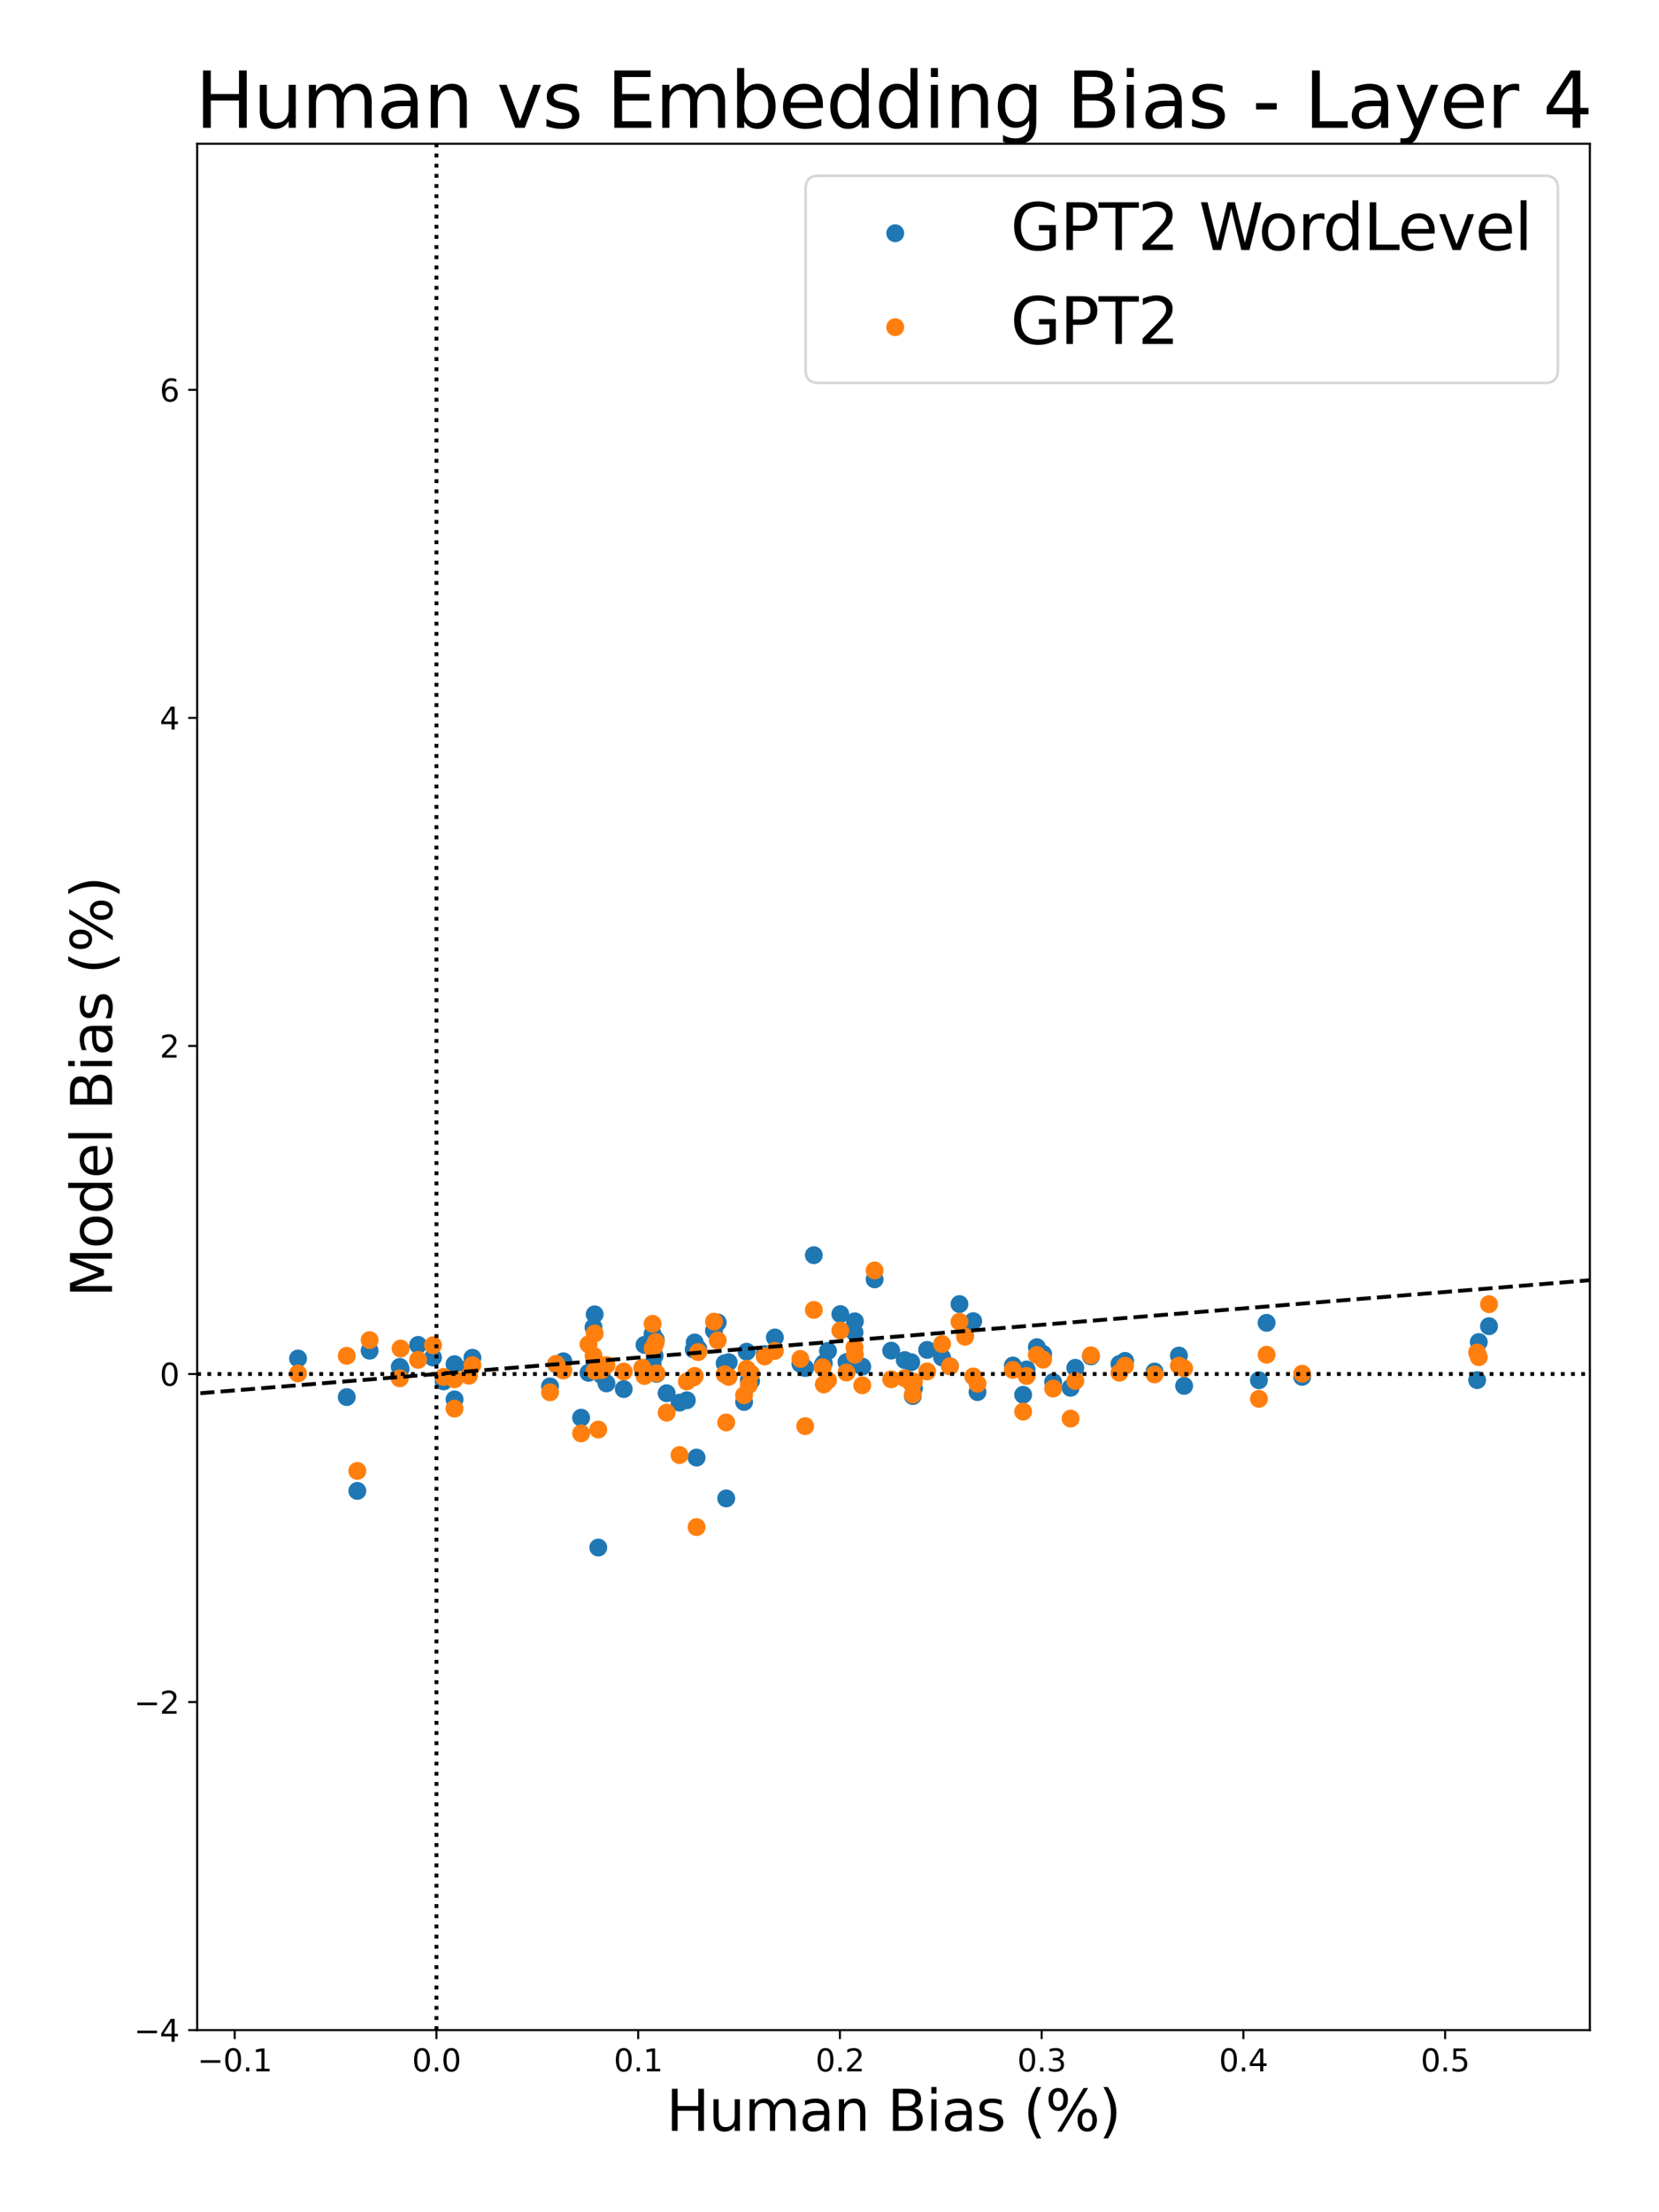 <?xml version="1.0" encoding="utf-8" standalone="no"?>
<!DOCTYPE svg PUBLIC "-//W3C//DTD SVG 1.1//EN"
  "http://www.w3.org/Graphics/SVG/1.1/DTD/svg11.dtd">
<svg xmlns:xlink="http://www.w3.org/1999/xlink" width="648pt" height="864pt" viewBox="0 0 648 864" xmlns="http://www.w3.org/2000/svg" version="1.1">
 <defs>
  <style type="text/css">*{stroke-linejoin: round; stroke-linecap: butt}</style>
 </defs>
 <g id="figure_1">
  <g id="patch_1">
   <path d="M 0 864 
L 648 864 
L 648 0 
L 0 0 
z
" style="fill: #ffffff"/>
  </g>
  <g id="axes_1">
   <g id="patch_2">
    <path d="M 77.015 792.88 
L 621 792.88 
L 621 56.16 
L 77.015 56.16 
z
" style="fill: #ffffff"/>
   </g>
   <g id="PathCollection_1">
    <defs>
     <path id="m72c2cd15f5" d="M 0 3 
C 0.796 3 1.559 2.684 2.121 2.121 
C 2.684 1.559 3 0.796 3 0 
C 3 -0.796 2.684 -1.559 2.121 -2.121 
C 1.559 -2.684 0.796 -3 0 -3 
C -0.796 -3 -1.559 -2.684 -2.121 -2.121 
C -2.684 -1.559 -3 -0.796 -3 0 
C -3 0.796 -2.684 1.559 -2.121 2.121 
C -1.559 2.684 -0.796 3 0 3 
z
" style="stroke: #1f77b4"/>
    </defs>
    <g clip-path="url(#p4e158b58da)">
     <use xlink:href="#m72c2cd15f5" x="271.351" y="524.312" style="fill: #1f77b4; stroke: #1f77b4"/>
     <use xlink:href="#m72c2cd15f5" x="395.616" y="533.315" style="fill: #1f77b4; stroke: #1f77b4"/>
     <use xlink:href="#m72c2cd15f5" x="460.488" y="529.419" style="fill: #1f77b4; stroke: #1f77b4"/>
     <use xlink:href="#m72c2cd15f5" x="251.73" y="525.26" style="fill: #1f77b4; stroke: #1f77b4"/>
     <use xlink:href="#m72c2cd15f5" x="426.112" y="529.76" style="fill: #1f77b4; stroke: #1f77b4"/>
     <use xlink:href="#m72c2cd15f5" x="169.12" y="530.185" style="fill: #1f77b4; stroke: #1f77b4"/>
     <use xlink:href="#m72c2cd15f5" x="265.424" y="547.8" style="fill: #1f77b4; stroke: #1f77b4"/>
     <use xlink:href="#m72c2cd15f5" x="183.187" y="534.22" style="fill: #1f77b4; stroke: #1f77b4"/>
     <use xlink:href="#m72c2cd15f5" x="156.469" y="534.609" style="fill: #1f77b4; stroke: #1f77b4"/>
     <use xlink:href="#m72c2cd15f5" x="374.77" y="509.327" style="fill: #1f77b4; stroke: #1f77b4"/>
     <use xlink:href="#m72c2cd15f5" x="356.543" y="545.242" style="fill: #1f77b4; stroke: #1f77b4"/>
     <use xlink:href="#m72c2cd15f5" x="233.685" y="604.41" style="fill: #1f77b4; stroke: #1f77b4"/>
     <use xlink:href="#m72c2cd15f5" x="312.62" y="532.639" style="fill: #1f77b4; stroke: #1f77b4"/>
     <use xlink:href="#m72c2cd15f5" x="177.548" y="546.551" style="fill: #1f77b4; stroke: #1f77b4"/>
     <use xlink:href="#m72c2cd15f5" x="256.128" y="523.195" style="fill: #1f77b4; stroke: #1f77b4"/>
     <use xlink:href="#m72c2cd15f5" x="581.601" y="517.952" style="fill: #1f77b4; stroke: #1f77b4"/>
     <use xlink:href="#m72c2cd15f5" x="407.433" y="528.783" style="fill: #1f77b4; stroke: #1f77b4"/>
     <use xlink:href="#m72c2cd15f5" x="229.865" y="536.161" style="fill: #1f77b4; stroke: #1f77b4"/>
     <use xlink:href="#m72c2cd15f5" x="292.509" y="539.002" style="fill: #1f77b4; stroke: #1f77b4"/>
     <use xlink:href="#m72c2cd15f5" x="348.097" y="527.506" style="fill: #1f77b4; stroke: #1f77b4"/>
     <use xlink:href="#m72c2cd15f5" x="290.645" y="547.533" style="fill: #1f77b4; stroke: #1f77b4"/>
     <use xlink:href="#m72c2cd15f5" x="381.813" y="543.686" style="fill: #1f77b4; stroke: #1f77b4"/>
     <use xlink:href="#m72c2cd15f5" x="284.61" y="532.016" style="fill: #1f77b4; stroke: #1f77b4"/>
     <use xlink:href="#m72c2cd15f5" x="399.637" y="544.75" style="fill: #1f77b4; stroke: #1f77b4"/>
     <use xlink:href="#m72c2cd15f5" x="508.62" y="537.733" style="fill: #1f77b4; stroke: #1f77b4"/>
     <use xlink:href="#m72c2cd15f5" x="314.507" y="534.294" style="fill: #1f77b4; stroke: #1f77b4"/>
     <use xlink:href="#m72c2cd15f5" x="156.15" y="533.861" style="fill: #1f77b4; stroke: #1f77b4"/>
     <use xlink:href="#m72c2cd15f5" x="353.403" y="531.19" style="fill: #1f77b4; stroke: #1f77b4"/>
     <use xlink:href="#m72c2cd15f5" x="494.722" y="516.641" style="fill: #1f77b4; stroke: #1f77b4"/>
     <use xlink:href="#m72c2cd15f5" x="278.888" y="519.73" style="fill: #1f77b4; stroke: #1f77b4"/>
     <use xlink:href="#m72c2cd15f5" x="254.895" y="520.966" style="fill: #1f77b4; stroke: #1f77b4"/>
     <use xlink:href="#m72c2cd15f5" x="437.257" y="532.711" style="fill: #1f77b4; stroke: #1f77b4"/>
     <use xlink:href="#m72c2cd15f5" x="333.765" y="520.414" style="fill: #1f77b4; stroke: #1f77b4"/>
     <use xlink:href="#m72c2cd15f5" x="367.959" y="530.153" style="fill: #1f77b4; stroke: #1f77b4"/>
     <use xlink:href="#m72c2cd15f5" x="255.69" y="529.499" style="fill: #1f77b4; stroke: #1f77b4"/>
     <use xlink:href="#m72c2cd15f5" x="380.143" y="515.981" style="fill: #1f77b4; stroke: #1f77b4"/>
     <use xlink:href="#m72c2cd15f5" x="184.523" y="530.276" style="fill: #1f77b4; stroke: #1f77b4"/>
     <use xlink:href="#m72c2cd15f5" x="256.439" y="536.599" style="fill: #1f77b4; stroke: #1f77b4"/>
     <use xlink:href="#m72c2cd15f5" x="371.056" y="533.599" style="fill: #1f77b4; stroke: #1f77b4"/>
     <use xlink:href="#m72c2cd15f5" x="321.35" y="533.03" style="fill: #1f77b4; stroke: #1f77b4"/>
     <use xlink:href="#m72c2cd15f5" x="298.692" y="528.837" style="fill: #1f77b4; stroke: #1f77b4"/>
     <use xlink:href="#m72c2cd15f5" x="333.912" y="516.042" style="fill: #1f77b4; stroke: #1f77b4"/>
     <use xlink:href="#m72c2cd15f5" x="260.389" y="544.131" style="fill: #1f77b4; stroke: #1f77b4"/>
     <use xlink:href="#m72c2cd15f5" x="420.006" y="534.209" style="fill: #1f77b4; stroke: #1f77b4"/>
     <use xlink:href="#m72c2cd15f5" x="268.277" y="546.885" style="fill: #1f77b4; stroke: #1f77b4"/>
     <use xlink:href="#m72c2cd15f5" x="293.36" y="539.362" style="fill: #1f77b4; stroke: #1f77b4"/>
     <use xlink:href="#m72c2cd15f5" x="404.997" y="526.152" style="fill: #1f77b4; stroke: #1f77b4"/>
     <use xlink:href="#m72c2cd15f5" x="577.604" y="524.151" style="fill: #1f77b4; stroke: #1f77b4"/>
     <use xlink:href="#m72c2cd15f5" x="272.728" y="526.724" style="fill: #1f77b4; stroke: #1f77b4"/>
     <use xlink:href="#m72c2cd15f5" x="116.414" y="530.571" style="fill: #1f77b4; stroke: #1f77b4"/>
     <use xlink:href="#m72c2cd15f5" x="232.28" y="513.325" style="fill: #1f77b4; stroke: #1f77b4"/>
     <use xlink:href="#m72c2cd15f5" x="226.978" y="553.697" style="fill: #1f77b4; stroke: #1f77b4"/>
     <use xlink:href="#m72c2cd15f5" x="139.576" y="582.285" style="fill: #1f77b4; stroke: #1f77b4"/>
     <use xlink:href="#m72c2cd15f5" x="272.085" y="569.27" style="fill: #1f77b4; stroke: #1f77b4"/>
     <use xlink:href="#m72c2cd15f5" x="283.659" y="585.21" style="fill: #1f77b4; stroke: #1f77b4"/>
     <use xlink:href="#m72c2cd15f5" x="270.951" y="527.065" style="fill: #1f77b4; stroke: #1f77b4"/>
     <use xlink:href="#m72c2cd15f5" x="400.987" y="534.862" style="fill: #1f77b4; stroke: #1f77b4"/>
     <use xlink:href="#m72c2cd15f5" x="214.838" y="541.475" style="fill: #1f77b4; stroke: #1f77b4"/>
     <use xlink:href="#m72c2cd15f5" x="280.341" y="516.508" style="fill: #1f77b4; stroke: #1f77b4"/>
     <use xlink:href="#m72c2cd15f5" x="283.047" y="532.437" style="fill: #1f77b4; stroke: #1f77b4"/>
     <use xlink:href="#m72c2cd15f5" x="376.956" y="521.663" style="fill: #1f77b4; stroke: #1f77b4"/>
     <use xlink:href="#m72c2cd15f5" x="236.893" y="540.29" style="fill: #1f77b4; stroke: #1f77b4"/>
     <use xlink:href="#m72c2cd15f5" x="341.624" y="499.665" style="fill: #1f77b4; stroke: #1f77b4"/>
     <use xlink:href="#m72c2cd15f5" x="135.435" y="545.642" style="fill: #1f77b4; stroke: #1f77b4"/>
     <use xlink:href="#m72c2cd15f5" x="418.173" y="542.017" style="fill: #1f77b4; stroke: #1f77b4"/>
     <use xlink:href="#m72c2cd15f5" x="144.373" y="527.529" style="fill: #1f77b4; stroke: #1f77b4"/>
     <use xlink:href="#m72c2cd15f5" x="291.625" y="527.917" style="fill: #1f77b4; stroke: #1f77b4"/>
     <use xlink:href="#m72c2cd15f5" x="232.28" y="532.001" style="fill: #1f77b4; stroke: #1f77b4"/>
     <use xlink:href="#m72c2cd15f5" x="321.776" y="532.412" style="fill: #1f77b4; stroke: #1f77b4"/>
     <use xlink:href="#m72c2cd15f5" x="317.88" y="490.222" style="fill: #1f77b4; stroke: #1f77b4"/>
     <use xlink:href="#m72c2cd15f5" x="323.409" y="527.619" style="fill: #1f77b4; stroke: #1f77b4"/>
     <use xlink:href="#m72c2cd15f5" x="355.921" y="532.028" style="fill: #1f77b4; stroke: #1f77b4"/>
     <use xlink:href="#m72c2cd15f5" x="231.824" y="518.358" style="fill: #1f77b4; stroke: #1f77b4"/>
     <use xlink:href="#m72c2cd15f5" x="336.793" y="533.746" style="fill: #1f77b4; stroke: #1f77b4"/>
     <use xlink:href="#m72c2cd15f5" x="163.314" y="525.272" style="fill: #1f77b4; stroke: #1f77b4"/>
     <use xlink:href="#m72c2cd15f5" x="576.965" y="539.016" style="fill: #1f77b4; stroke: #1f77b4"/>
     <use xlink:href="#m72c2cd15f5" x="220.048" y="531.662" style="fill: #1f77b4; stroke: #1f77b4"/>
     <use xlink:href="#m72c2cd15f5" x="411.357" y="539.769" style="fill: #1f77b4; stroke: #1f77b4"/>
     <use xlink:href="#m72c2cd15f5" x="362.135" y="527.218" style="fill: #1f77b4; stroke: #1f77b4"/>
     <use xlink:href="#m72c2cd15f5" x="302.666" y="522.355" style="fill: #1f77b4; stroke: #1f77b4"/>
     <use xlink:href="#m72c2cd15f5" x="462.515" y="541.275" style="fill: #1f77b4; stroke: #1f77b4"/>
     <use xlink:href="#m72c2cd15f5" x="217.194" y="532.812" style="fill: #1f77b4; stroke: #1f77b4"/>
     <use xlink:href="#m72c2cd15f5" x="328.237" y="513.228" style="fill: #1f77b4; stroke: #1f77b4"/>
     <use xlink:href="#m72c2cd15f5" x="330.637" y="531.977" style="fill: #1f77b4; stroke: #1f77b4"/>
     <use xlink:href="#m72c2cd15f5" x="356.995" y="542.227" style="fill: #1f77b4; stroke: #1f77b4"/>
     <use xlink:href="#m72c2cd15f5" x="439.453" y="531.51" style="fill: #1f77b4; stroke: #1f77b4"/>
     <use xlink:href="#m72c2cd15f5" x="254.904" y="532.791" style="fill: #1f77b4; stroke: #1f77b4"/>
     <use xlink:href="#m72c2cd15f5" x="173.292" y="539.512" style="fill: #1f77b4; stroke: #1f77b4"/>
     <use xlink:href="#m72c2cd15f5" x="234.968" y="537.049" style="fill: #1f77b4; stroke: #1f77b4"/>
     <use xlink:href="#m72c2cd15f5" x="250.918" y="534.329" style="fill: #1f77b4; stroke: #1f77b4"/>
     <use xlink:href="#m72c2cd15f5" x="177.538" y="532.786" style="fill: #1f77b4; stroke: #1f77b4"/>
     <use xlink:href="#m72c2cd15f5" x="491.733" y="539.067" style="fill: #1f77b4; stroke: #1f77b4"/>
     <use xlink:href="#m72c2cd15f5" x="450.967" y="535.661" style="fill: #1f77b4; stroke: #1f77b4"/>
     <use xlink:href="#m72c2cd15f5" x="243.633" y="542.523" style="fill: #1f77b4; stroke: #1f77b4"/>
    </g>
   </g>
   <g id="PathCollection_2">
    <defs>
     <path id="m23723fd3e8" d="M 0 3 
C 0.796 3 1.559 2.684 2.121 2.121 
C 2.684 1.559 3 0.796 3 0 
C 3 -0.796 2.684 -1.559 2.121 -2.121 
C 1.559 -2.684 0.796 -3 0 -3 
C -0.796 -3 -1.559 -2.684 -2.121 -2.121 
C -2.684 -1.559 -3 -0.796 -3 0 
C -3 0.796 -2.684 1.559 -2.121 2.121 
C -1.559 2.684 -0.796 3 0 3 
z
" style="stroke: #ff7f0e"/>
    </defs>
    <g clip-path="url(#p4e158b58da)">
     <use xlink:href="#m23723fd3e8" x="271.351" y="537.378" style="fill: #ff7f0e; stroke: #ff7f0e"/>
     <use xlink:href="#m23723fd3e8" x="395.616" y="535.04" style="fill: #ff7f0e; stroke: #ff7f0e"/>
     <use xlink:href="#m23723fd3e8" x="460.488" y="533.384" style="fill: #ff7f0e; stroke: #ff7f0e"/>
     <use xlink:href="#m23723fd3e8" x="251.73" y="537.399" style="fill: #ff7f0e; stroke: #ff7f0e"/>
     <use xlink:href="#m23723fd3e8" x="426.112" y="529.343" style="fill: #ff7f0e; stroke: #ff7f0e"/>
     <use xlink:href="#m23723fd3e8" x="169.12" y="525.401" style="fill: #ff7f0e; stroke: #ff7f0e"/>
     <use xlink:href="#m23723fd3e8" x="265.424" y="568.293" style="fill: #ff7f0e; stroke: #ff7f0e"/>
     <use xlink:href="#m23723fd3e8" x="183.187" y="537.296" style="fill: #ff7f0e; stroke: #ff7f0e"/>
     <use xlink:href="#m23723fd3e8" x="156.469" y="526.69" style="fill: #ff7f0e; stroke: #ff7f0e"/>
     <use xlink:href="#m23723fd3e8" x="374.77" y="516.233" style="fill: #ff7f0e; stroke: #ff7f0e"/>
     <use xlink:href="#m23723fd3e8" x="356.543" y="544.695" style="fill: #ff7f0e; stroke: #ff7f0e"/>
     <use xlink:href="#m23723fd3e8" x="233.685" y="558.327" style="fill: #ff7f0e; stroke: #ff7f0e"/>
     <use xlink:href="#m23723fd3e8" x="312.62" y="530.743" style="fill: #ff7f0e; stroke: #ff7f0e"/>
     <use xlink:href="#m23723fd3e8" x="177.548" y="538.705" style="fill: #ff7f0e; stroke: #ff7f0e"/>
     <use xlink:href="#m23723fd3e8" x="256.128" y="524.169" style="fill: #ff7f0e; stroke: #ff7f0e"/>
     <use xlink:href="#m23723fd3e8" x="581.601" y="509.36" style="fill: #ff7f0e; stroke: #ff7f0e"/>
     <use xlink:href="#m23723fd3e8" x="407.433" y="531.014" style="fill: #ff7f0e; stroke: #ff7f0e"/>
     <use xlink:href="#m23723fd3e8" x="229.865" y="525.04" style="fill: #ff7f0e; stroke: #ff7f0e"/>
     <use xlink:href="#m23723fd3e8" x="292.509" y="540.923" style="fill: #ff7f0e; stroke: #ff7f0e"/>
     <use xlink:href="#m23723fd3e8" x="348.097" y="538.709" style="fill: #ff7f0e; stroke: #ff7f0e"/>
     <use xlink:href="#m23723fd3e8" x="290.645" y="544.924" style="fill: #ff7f0e; stroke: #ff7f0e"/>
     <use xlink:href="#m23723fd3e8" x="381.813" y="540.419" style="fill: #ff7f0e; stroke: #ff7f0e"/>
     <use xlink:href="#m23723fd3e8" x="284.61" y="537.742" style="fill: #ff7f0e; stroke: #ff7f0e"/>
     <use xlink:href="#m23723fd3e8" x="399.637" y="551.321" style="fill: #ff7f0e; stroke: #ff7f0e"/>
     <use xlink:href="#m23723fd3e8" x="508.62" y="536.519" style="fill: #ff7f0e; stroke: #ff7f0e"/>
     <use xlink:href="#m23723fd3e8" x="314.507" y="556.993" style="fill: #ff7f0e; stroke: #ff7f0e"/>
     <use xlink:href="#m23723fd3e8" x="156.15" y="538.315" style="fill: #ff7f0e; stroke: #ff7f0e"/>
     <use xlink:href="#m23723fd3e8" x="353.403" y="538.274" style="fill: #ff7f0e; stroke: #ff7f0e"/>
     <use xlink:href="#m23723fd3e8" x="494.722" y="529.1" style="fill: #ff7f0e; stroke: #ff7f0e"/>
     <use xlink:href="#m23723fd3e8" x="278.888" y="516.171" style="fill: #ff7f0e; stroke: #ff7f0e"/>
     <use xlink:href="#m23723fd3e8" x="254.895" y="526.634" style="fill: #ff7f0e; stroke: #ff7f0e"/>
     <use xlink:href="#m23723fd3e8" x="437.257" y="536.122" style="fill: #ff7f0e; stroke: #ff7f0e"/>
     <use xlink:href="#m23723fd3e8" x="333.765" y="526.241" style="fill: #ff7f0e; stroke: #ff7f0e"/>
     <use xlink:href="#m23723fd3e8" x="367.959" y="524.912" style="fill: #ff7f0e; stroke: #ff7f0e"/>
     <use xlink:href="#m23723fd3e8" x="255.69" y="525.367" style="fill: #ff7f0e; stroke: #ff7f0e"/>
     <use xlink:href="#m23723fd3e8" x="380.143" y="537.582" style="fill: #ff7f0e; stroke: #ff7f0e"/>
     <use xlink:href="#m23723fd3e8" x="184.523" y="533.185" style="fill: #ff7f0e; stroke: #ff7f0e"/>
     <use xlink:href="#m23723fd3e8" x="256.439" y="536.372" style="fill: #ff7f0e; stroke: #ff7f0e"/>
     <use xlink:href="#m23723fd3e8" x="371.056" y="533.62" style="fill: #ff7f0e; stroke: #ff7f0e"/>
     <use xlink:href="#m23723fd3e8" x="321.35" y="534.004" style="fill: #ff7f0e; stroke: #ff7f0e"/>
     <use xlink:href="#m23723fd3e8" x="298.692" y="529.787" style="fill: #ff7f0e; stroke: #ff7f0e"/>
     <use xlink:href="#m23723fd3e8" x="333.912" y="529.127" style="fill: #ff7f0e; stroke: #ff7f0e"/>
     <use xlink:href="#m23723fd3e8" x="260.389" y="551.724" style="fill: #ff7f0e; stroke: #ff7f0e"/>
     <use xlink:href="#m23723fd3e8" x="420.006" y="539.355" style="fill: #ff7f0e; stroke: #ff7f0e"/>
     <use xlink:href="#m23723fd3e8" x="268.277" y="539.548" style="fill: #ff7f0e; stroke: #ff7f0e"/>
     <use xlink:href="#m23723fd3e8" x="293.36" y="536.481" style="fill: #ff7f0e; stroke: #ff7f0e"/>
     <use xlink:href="#m23723fd3e8" x="404.997" y="529.195" style="fill: #ff7f0e; stroke: #ff7f0e"/>
     <use xlink:href="#m23723fd3e8" x="577.604" y="530.049" style="fill: #ff7f0e; stroke: #ff7f0e"/>
     <use xlink:href="#m23723fd3e8" x="272.728" y="528.065" style="fill: #ff7f0e; stroke: #ff7f0e"/>
     <use xlink:href="#m23723fd3e8" x="116.414" y="536.416" style="fill: #ff7f0e; stroke: #ff7f0e"/>
     <use xlink:href="#m23723fd3e8" x="232.28" y="520.797" style="fill: #ff7f0e; stroke: #ff7f0e"/>
     <use xlink:href="#m23723fd3e8" x="226.978" y="559.822" style="fill: #ff7f0e; stroke: #ff7f0e"/>
     <use xlink:href="#m23723fd3e8" x="139.576" y="574.479" style="fill: #ff7f0e; stroke: #ff7f0e"/>
     <use xlink:href="#m23723fd3e8" x="272.085" y="596.422" style="fill: #ff7f0e; stroke: #ff7f0e"/>
     <use xlink:href="#m23723fd3e8" x="283.659" y="555.553" style="fill: #ff7f0e; stroke: #ff7f0e"/>
     <use xlink:href="#m23723fd3e8" x="270.951" y="537.976" style="fill: #ff7f0e; stroke: #ff7f0e"/>
     <use xlink:href="#m23723fd3e8" x="400.987" y="537.395" style="fill: #ff7f0e; stroke: #ff7f0e"/>
     <use xlink:href="#m23723fd3e8" x="214.838" y="543.779" style="fill: #ff7f0e; stroke: #ff7f0e"/>
     <use xlink:href="#m23723fd3e8" x="280.341" y="523.507" style="fill: #ff7f0e; stroke: #ff7f0e"/>
     <use xlink:href="#m23723fd3e8" x="283.047" y="536.739" style="fill: #ff7f0e; stroke: #ff7f0e"/>
     <use xlink:href="#m23723fd3e8" x="376.956" y="522.085" style="fill: #ff7f0e; stroke: #ff7f0e"/>
     <use xlink:href="#m23723fd3e8" x="236.893" y="533.154" style="fill: #ff7f0e; stroke: #ff7f0e"/>
     <use xlink:href="#m23723fd3e8" x="341.624" y="496.187" style="fill: #ff7f0e; stroke: #ff7f0e"/>
     <use xlink:href="#m23723fd3e8" x="135.435" y="529.536" style="fill: #ff7f0e; stroke: #ff7f0e"/>
     <use xlink:href="#m23723fd3e8" x="418.173" y="554.048" style="fill: #ff7f0e; stroke: #ff7f0e"/>
     <use xlink:href="#m23723fd3e8" x="144.373" y="523.388" style="fill: #ff7f0e; stroke: #ff7f0e"/>
     <use xlink:href="#m23723fd3e8" x="291.625" y="534.603" style="fill: #ff7f0e; stroke: #ff7f0e"/>
     <use xlink:href="#m23723fd3e8" x="232.28" y="535.404" style="fill: #ff7f0e; stroke: #ff7f0e"/>
     <use xlink:href="#m23723fd3e8" x="321.776" y="540.71" style="fill: #ff7f0e; stroke: #ff7f0e"/>
     <use xlink:href="#m23723fd3e8" x="317.88" y="511.595" style="fill: #ff7f0e; stroke: #ff7f0e"/>
     <use xlink:href="#m23723fd3e8" x="323.409" y="539.117" style="fill: #ff7f0e; stroke: #ff7f0e"/>
     <use xlink:href="#m23723fd3e8" x="355.921" y="540.203" style="fill: #ff7f0e; stroke: #ff7f0e"/>
     <use xlink:href="#m23723fd3e8" x="231.824" y="529.471" style="fill: #ff7f0e; stroke: #ff7f0e"/>
     <use xlink:href="#m23723fd3e8" x="336.793" y="541.041" style="fill: #ff7f0e; stroke: #ff7f0e"/>
     <use xlink:href="#m23723fd3e8" x="163.314" y="531.11" style="fill: #ff7f0e; stroke: #ff7f0e"/>
     <use xlink:href="#m23723fd3e8" x="576.965" y="528.233" style="fill: #ff7f0e; stroke: #ff7f0e"/>
     <use xlink:href="#m23723fd3e8" x="220.048" y="535.253" style="fill: #ff7f0e; stroke: #ff7f0e"/>
     <use xlink:href="#m23723fd3e8" x="411.357" y="542.307" style="fill: #ff7f0e; stroke: #ff7f0e"/>
     <use xlink:href="#m23723fd3e8" x="362.135" y="535.63" style="fill: #ff7f0e; stroke: #ff7f0e"/>
     <use xlink:href="#m23723fd3e8" x="302.666" y="527.575" style="fill: #ff7f0e; stroke: #ff7f0e"/>
     <use xlink:href="#m23723fd3e8" x="462.515" y="534.435" style="fill: #ff7f0e; stroke: #ff7f0e"/>
     <use xlink:href="#m23723fd3e8" x="217.194" y="532.664" style="fill: #ff7f0e; stroke: #ff7f0e"/>
     <use xlink:href="#m23723fd3e8" x="328.237" y="519.646" style="fill: #ff7f0e; stroke: #ff7f0e"/>
     <use xlink:href="#m23723fd3e8" x="330.637" y="536.048" style="fill: #ff7f0e; stroke: #ff7f0e"/>
     <use xlink:href="#m23723fd3e8" x="356.995" y="539.622" style="fill: #ff7f0e; stroke: #ff7f0e"/>
     <use xlink:href="#m23723fd3e8" x="439.453" y="533.406" style="fill: #ff7f0e; stroke: #ff7f0e"/>
     <use xlink:href="#m23723fd3e8" x="254.904" y="517.022" style="fill: #ff7f0e; stroke: #ff7f0e"/>
     <use xlink:href="#m23723fd3e8" x="173.292" y="537.75" style="fill: #ff7f0e; stroke: #ff7f0e"/>
     <use xlink:href="#m23723fd3e8" x="234.968" y="535.09" style="fill: #ff7f0e; stroke: #ff7f0e"/>
     <use xlink:href="#m23723fd3e8" x="250.918" y="534.187" style="fill: #ff7f0e; stroke: #ff7f0e"/>
     <use xlink:href="#m23723fd3e8" x="177.538" y="550.159" style="fill: #ff7f0e; stroke: #ff7f0e"/>
     <use xlink:href="#m23723fd3e8" x="491.733" y="546.336" style="fill: #ff7f0e; stroke: #ff7f0e"/>
     <use xlink:href="#m23723fd3e8" x="450.967" y="536.795" style="fill: #ff7f0e; stroke: #ff7f0e"/>
     <use xlink:href="#m23723fd3e8" x="243.633" y="535.664" style="fill: #ff7f0e; stroke: #ff7f0e"/>
    </g>
   </g>
   <g id="matplotlib.axis_1">
    <g id="xtick_1">
     <g id="line2d_1">
      <defs>
       <path id="ma4a8fbe066" d="M 0 0 
L 0 3.5 
" style="stroke: #000000; stroke-width: 0.8"/>
      </defs>
      <g>
       <use xlink:href="#ma4a8fbe066" x="91.679" y="792.88" style="stroke: #000000; stroke-width: 0.8"/>
      </g>
     </g>
     <g id="text_1">
      <!-- −0.1 -->
      <g transform="translate(77.109 808.998) scale(0.12 -0.12)">
       <defs>
        <path id="DejaVuSans-2212" d="M 678 2272 
L 4684 2272 
L 4684 1741 
L 678 1741 
L 678 2272 
z
" transform="scale(0.016)"/>
        <path id="DejaVuSans-30" d="M 2034 4250 
Q 1547 4250 1301 3770 
Q 1056 3291 1056 2328 
Q 1056 1369 1301 889 
Q 1547 409 2034 409 
Q 2525 409 2770 889 
Q 3016 1369 3016 2328 
Q 3016 3291 2770 3770 
Q 2525 4250 2034 4250 
z
M 2034 4750 
Q 2819 4750 3233 4129 
Q 3647 3509 3647 2328 
Q 3647 1150 3233 529 
Q 2819 -91 2034 -91 
Q 1250 -91 836 529 
Q 422 1150 422 2328 
Q 422 3509 836 4129 
Q 1250 4750 2034 4750 
z
" transform="scale(0.016)"/>
        <path id="DejaVuSans-2e" d="M 684 794 
L 1344 794 
L 1344 0 
L 684 0 
L 684 794 
z
" transform="scale(0.016)"/>
        <path id="DejaVuSans-31" d="M 794 531 
L 1825 531 
L 1825 4091 
L 703 3866 
L 703 4441 
L 1819 4666 
L 2450 4666 
L 2450 531 
L 3481 531 
L 3481 0 
L 794 0 
L 794 531 
z
" transform="scale(0.016)"/>
       </defs>
       <use xlink:href="#DejaVuSans-2212"/>
       <use xlink:href="#DejaVuSans-30" x="83.789"/>
       <use xlink:href="#DejaVuSans-2e" x="147.412"/>
       <use xlink:href="#DejaVuSans-31" x="179.199"/>
      </g>
     </g>
    </g>
    <g id="xtick_2">
     <g id="line2d_2">
      <g>
       <use xlink:href="#ma4a8fbe066" x="170.477" y="792.88" style="stroke: #000000; stroke-width: 0.8"/>
      </g>
     </g>
     <g id="text_2">
      <!-- 0.0 -->
      <g transform="translate(160.935 808.998) scale(0.12 -0.12)">
       <use xlink:href="#DejaVuSans-30"/>
       <use xlink:href="#DejaVuSans-2e" x="63.623"/>
       <use xlink:href="#DejaVuSans-30" x="95.41"/>
      </g>
     </g>
    </g>
    <g id="xtick_3">
     <g id="line2d_3">
      <g>
       <use xlink:href="#ma4a8fbe066" x="249.276" y="792.88" style="stroke: #000000; stroke-width: 0.8"/>
      </g>
     </g>
     <g id="text_3">
      <!-- 0.1 -->
      <g transform="translate(239.734 808.998) scale(0.12 -0.12)">
       <use xlink:href="#DejaVuSans-30"/>
       <use xlink:href="#DejaVuSans-2e" x="63.623"/>
       <use xlink:href="#DejaVuSans-31" x="95.41"/>
      </g>
     </g>
    </g>
    <g id="xtick_4">
     <g id="line2d_4">
      <g>
       <use xlink:href="#ma4a8fbe066" x="328.075" y="792.88" style="stroke: #000000; stroke-width: 0.8"/>
      </g>
     </g>
     <g id="text_4">
      <!-- 0.2 -->
      <g transform="translate(318.533 808.998) scale(0.12 -0.12)">
       <defs>
        <path id="DejaVuSans-32" d="M 1228 531 
L 3431 531 
L 3431 0 
L 469 0 
L 469 531 
Q 828 903 1448 1529 
Q 2069 2156 2228 2338 
Q 2531 2678 2651 2914 
Q 2772 3150 2772 3378 
Q 2772 3750 2511 3984 
Q 2250 4219 1831 4219 
Q 1534 4219 1204 4116 
Q 875 4013 500 3803 
L 500 4441 
Q 881 4594 1212 4672 
Q 1544 4750 1819 4750 
Q 2544 4750 2975 4387 
Q 3406 4025 3406 3419 
Q 3406 3131 3298 2873 
Q 3191 2616 2906 2266 
Q 2828 2175 2409 1742 
Q 1991 1309 1228 531 
z
" transform="scale(0.016)"/>
       </defs>
       <use xlink:href="#DejaVuSans-30"/>
       <use xlink:href="#DejaVuSans-2e" x="63.623"/>
       <use xlink:href="#DejaVuSans-32" x="95.41"/>
      </g>
     </g>
    </g>
    <g id="xtick_5">
     <g id="line2d_5">
      <g>
       <use xlink:href="#ma4a8fbe066" x="406.873" y="792.88" style="stroke: #000000; stroke-width: 0.8"/>
      </g>
     </g>
     <g id="text_5">
      <!-- 0.3 -->
      <g transform="translate(397.331 808.998) scale(0.12 -0.12)">
       <defs>
        <path id="DejaVuSans-33" d="M 2597 2516 
Q 3050 2419 3304 2112 
Q 3559 1806 3559 1356 
Q 3559 666 3084 287 
Q 2609 -91 1734 -91 
Q 1441 -91 1130 -33 
Q 819 25 488 141 
L 488 750 
Q 750 597 1062 519 
Q 1375 441 1716 441 
Q 2309 441 2620 675 
Q 2931 909 2931 1356 
Q 2931 1769 2642 2001 
Q 2353 2234 1838 2234 
L 1294 2234 
L 1294 2753 
L 1863 2753 
Q 2328 2753 2575 2939 
Q 2822 3125 2822 3475 
Q 2822 3834 2567 4026 
Q 2313 4219 1838 4219 
Q 1578 4219 1281 4162 
Q 984 4106 628 3988 
L 628 4550 
Q 988 4650 1302 4700 
Q 1616 4750 1894 4750 
Q 2613 4750 3031 4423 
Q 3450 4097 3450 3541 
Q 3450 3153 3228 2886 
Q 3006 2619 2597 2516 
z
" transform="scale(0.016)"/>
       </defs>
       <use xlink:href="#DejaVuSans-30"/>
       <use xlink:href="#DejaVuSans-2e" x="63.623"/>
       <use xlink:href="#DejaVuSans-33" x="95.41"/>
      </g>
     </g>
    </g>
    <g id="xtick_6">
     <g id="line2d_6">
      <g>
       <use xlink:href="#ma4a8fbe066" x="485.672" y="792.88" style="stroke: #000000; stroke-width: 0.8"/>
      </g>
     </g>
     <g id="text_6">
      <!-- 0.4 -->
      <g transform="translate(476.13 808.998) scale(0.12 -0.12)">
       <defs>
        <path id="DejaVuSans-34" d="M 2419 4116 
L 825 1625 
L 2419 1625 
L 2419 4116 
z
M 2253 4666 
L 3047 4666 
L 3047 1625 
L 3713 1625 
L 3713 1100 
L 3047 1100 
L 3047 0 
L 2419 0 
L 2419 1100 
L 313 1100 
L 313 1709 
L 2253 4666 
z
" transform="scale(0.016)"/>
       </defs>
       <use xlink:href="#DejaVuSans-30"/>
       <use xlink:href="#DejaVuSans-2e" x="63.623"/>
       <use xlink:href="#DejaVuSans-34" x="95.41"/>
      </g>
     </g>
    </g>
    <g id="xtick_7">
     <g id="line2d_7">
      <g>
       <use xlink:href="#ma4a8fbe066" x="564.471" y="792.88" style="stroke: #000000; stroke-width: 0.8"/>
      </g>
     </g>
     <g id="text_7">
      <!-- 0.5 -->
      <g transform="translate(554.929 808.998) scale(0.12 -0.12)">
       <defs>
        <path id="DejaVuSans-35" d="M 691 4666 
L 3169 4666 
L 3169 4134 
L 1269 4134 
L 1269 2991 
Q 1406 3038 1543 3061 
Q 1681 3084 1819 3084 
Q 2600 3084 3056 2656 
Q 3513 2228 3513 1497 
Q 3513 744 3044 326 
Q 2575 -91 1722 -91 
Q 1428 -91 1123 -41 
Q 819 9 494 109 
L 494 744 
Q 775 591 1075 516 
Q 1375 441 1709 441 
Q 2250 441 2565 725 
Q 2881 1009 2881 1497 
Q 2881 1984 2565 2268 
Q 2250 2553 1709 2553 
Q 1456 2553 1204 2497 
Q 953 2441 691 2322 
L 691 4666 
z
" transform="scale(0.016)"/>
       </defs>
       <use xlink:href="#DejaVuSans-30"/>
       <use xlink:href="#DejaVuSans-2e" x="63.623"/>
       <use xlink:href="#DejaVuSans-35" x="95.41"/>
      </g>
     </g>
    </g>
    <g id="text_8">
     <!-- Human Bias (%) -->
     <g transform="translate(260.236 832.21) scale(0.22 -0.22)">
      <defs>
       <path id="DejaVuSans-48" d="M 628 4666 
L 1259 4666 
L 1259 2753 
L 3553 2753 
L 3553 4666 
L 4184 4666 
L 4184 0 
L 3553 0 
L 3553 2222 
L 1259 2222 
L 1259 0 
L 628 0 
L 628 4666 
z
" transform="scale(0.016)"/>
       <path id="DejaVuSans-75" d="M 544 1381 
L 544 3500 
L 1119 3500 
L 1119 1403 
Q 1119 906 1312 657 
Q 1506 409 1894 409 
Q 2359 409 2629 706 
Q 2900 1003 2900 1516 
L 2900 3500 
L 3475 3500 
L 3475 0 
L 2900 0 
L 2900 538 
Q 2691 219 2414 64 
Q 2138 -91 1772 -91 
Q 1169 -91 856 284 
Q 544 659 544 1381 
z
M 1991 3584 
L 1991 3584 
z
" transform="scale(0.016)"/>
       <path id="DejaVuSans-6d" d="M 3328 2828 
Q 3544 3216 3844 3400 
Q 4144 3584 4550 3584 
Q 5097 3584 5394 3201 
Q 5691 2819 5691 2113 
L 5691 0 
L 5113 0 
L 5113 2094 
Q 5113 2597 4934 2840 
Q 4756 3084 4391 3084 
Q 3944 3084 3684 2787 
Q 3425 2491 3425 1978 
L 3425 0 
L 2847 0 
L 2847 2094 
Q 2847 2600 2669 2842 
Q 2491 3084 2119 3084 
Q 1678 3084 1418 2786 
Q 1159 2488 1159 1978 
L 1159 0 
L 581 0 
L 581 3500 
L 1159 3500 
L 1159 2956 
Q 1356 3278 1631 3431 
Q 1906 3584 2284 3584 
Q 2666 3584 2933 3390 
Q 3200 3197 3328 2828 
z
" transform="scale(0.016)"/>
       <path id="DejaVuSans-61" d="M 2194 1759 
Q 1497 1759 1228 1600 
Q 959 1441 959 1056 
Q 959 750 1161 570 
Q 1363 391 1709 391 
Q 2188 391 2477 730 
Q 2766 1069 2766 1631 
L 2766 1759 
L 2194 1759 
z
M 3341 1997 
L 3341 0 
L 2766 0 
L 2766 531 
Q 2569 213 2275 61 
Q 1981 -91 1556 -91 
Q 1019 -91 701 211 
Q 384 513 384 1019 
Q 384 1609 779 1909 
Q 1175 2209 1959 2209 
L 2766 2209 
L 2766 2266 
Q 2766 2663 2505 2880 
Q 2244 3097 1772 3097 
Q 1472 3097 1187 3025 
Q 903 2953 641 2809 
L 641 3341 
Q 956 3463 1253 3523 
Q 1550 3584 1831 3584 
Q 2591 3584 2966 3190 
Q 3341 2797 3341 1997 
z
" transform="scale(0.016)"/>
       <path id="DejaVuSans-6e" d="M 3513 2113 
L 3513 0 
L 2938 0 
L 2938 2094 
Q 2938 2591 2744 2837 
Q 2550 3084 2163 3084 
Q 1697 3084 1428 2787 
Q 1159 2491 1159 1978 
L 1159 0 
L 581 0 
L 581 3500 
L 1159 3500 
L 1159 2956 
Q 1366 3272 1645 3428 
Q 1925 3584 2291 3584 
Q 2894 3584 3203 3211 
Q 3513 2838 3513 2113 
z
" transform="scale(0.016)"/>
       <path id="DejaVuSans-20" transform="scale(0.016)"/>
       <path id="DejaVuSans-42" d="M 1259 2228 
L 1259 519 
L 2272 519 
Q 2781 519 3026 730 
Q 3272 941 3272 1375 
Q 3272 1813 3026 2020 
Q 2781 2228 2272 2228 
L 1259 2228 
z
M 1259 4147 
L 1259 2741 
L 2194 2741 
Q 2656 2741 2882 2914 
Q 3109 3088 3109 3444 
Q 3109 3797 2882 3972 
Q 2656 4147 2194 4147 
L 1259 4147 
z
M 628 4666 
L 2241 4666 
Q 2963 4666 3353 4366 
Q 3744 4066 3744 3513 
Q 3744 3084 3544 2831 
Q 3344 2578 2956 2516 
Q 3422 2416 3680 2098 
Q 3938 1781 3938 1306 
Q 3938 681 3513 340 
Q 3088 0 2303 0 
L 628 0 
L 628 4666 
z
" transform="scale(0.016)"/>
       <path id="DejaVuSans-69" d="M 603 3500 
L 1178 3500 
L 1178 0 
L 603 0 
L 603 3500 
z
M 603 4863 
L 1178 4863 
L 1178 4134 
L 603 4134 
L 603 4863 
z
" transform="scale(0.016)"/>
       <path id="DejaVuSans-73" d="M 2834 3397 
L 2834 2853 
Q 2591 2978 2328 3040 
Q 2066 3103 1784 3103 
Q 1356 3103 1142 2972 
Q 928 2841 928 2578 
Q 928 2378 1081 2264 
Q 1234 2150 1697 2047 
L 1894 2003 
Q 2506 1872 2764 1633 
Q 3022 1394 3022 966 
Q 3022 478 2636 193 
Q 2250 -91 1575 -91 
Q 1294 -91 989 -36 
Q 684 19 347 128 
L 347 722 
Q 666 556 975 473 
Q 1284 391 1588 391 
Q 1994 391 2212 530 
Q 2431 669 2431 922 
Q 2431 1156 2273 1281 
Q 2116 1406 1581 1522 
L 1381 1569 
Q 847 1681 609 1914 
Q 372 2147 372 2553 
Q 372 3047 722 3315 
Q 1072 3584 1716 3584 
Q 2034 3584 2315 3537 
Q 2597 3491 2834 3397 
z
" transform="scale(0.016)"/>
       <path id="DejaVuSans-28" d="M 1984 4856 
Q 1566 4138 1362 3434 
Q 1159 2731 1159 2009 
Q 1159 1288 1364 580 
Q 1569 -128 1984 -844 
L 1484 -844 
Q 1016 -109 783 600 
Q 550 1309 550 2009 
Q 550 2706 781 3412 
Q 1013 4119 1484 4856 
L 1984 4856 
z
" transform="scale(0.016)"/>
       <path id="DejaVuSans-25" d="M 4653 2053 
Q 4381 2053 4226 1822 
Q 4072 1591 4072 1178 
Q 4072 772 4226 539 
Q 4381 306 4653 306 
Q 4919 306 5073 539 
Q 5228 772 5228 1178 
Q 5228 1588 5073 1820 
Q 4919 2053 4653 2053 
z
M 4653 2450 
Q 5147 2450 5437 2106 
Q 5728 1763 5728 1178 
Q 5728 594 5436 251 
Q 5144 -91 4653 -91 
Q 4153 -91 3862 251 
Q 3572 594 3572 1178 
Q 3572 1766 3864 2108 
Q 4156 2450 4653 2450 
z
M 1428 4353 
Q 1159 4353 1004 4120 
Q 850 3888 850 3481 
Q 850 3069 1003 2837 
Q 1156 2606 1428 2606 
Q 1700 2606 1854 2837 
Q 2009 3069 2009 3481 
Q 2009 3884 1853 4118 
Q 1697 4353 1428 4353 
z
M 4250 4750 
L 4750 4750 
L 1831 -91 
L 1331 -91 
L 4250 4750 
z
M 1428 4750 
Q 1922 4750 2215 4408 
Q 2509 4066 2509 3481 
Q 2509 2891 2217 2550 
Q 1925 2209 1428 2209 
Q 931 2209 642 2551 
Q 353 2894 353 3481 
Q 353 4063 643 4406 
Q 934 4750 1428 4750 
z
" transform="scale(0.016)"/>
       <path id="DejaVuSans-29" d="M 513 4856 
L 1013 4856 
Q 1481 4119 1714 3412 
Q 1947 2706 1947 2009 
Q 1947 1309 1714 600 
Q 1481 -109 1013 -844 
L 513 -844 
Q 928 -128 1133 580 
Q 1338 1288 1338 2009 
Q 1338 2731 1133 3434 
Q 928 4138 513 4856 
z
" transform="scale(0.016)"/>
      </defs>
      <use xlink:href="#DejaVuSans-48"/>
      <use xlink:href="#DejaVuSans-75" x="75.195"/>
      <use xlink:href="#DejaVuSans-6d" x="138.574"/>
      <use xlink:href="#DejaVuSans-61" x="235.986"/>
      <use xlink:href="#DejaVuSans-6e" x="297.266"/>
      <use xlink:href="#DejaVuSans-20" x="360.645"/>
      <use xlink:href="#DejaVuSans-42" x="392.432"/>
      <use xlink:href="#DejaVuSans-69" x="461.035"/>
      <use xlink:href="#DejaVuSans-61" x="488.818"/>
      <use xlink:href="#DejaVuSans-73" x="550.098"/>
      <use xlink:href="#DejaVuSans-20" x="602.197"/>
      <use xlink:href="#DejaVuSans-28" x="633.984"/>
      <use xlink:href="#DejaVuSans-25" x="672.998"/>
      <use xlink:href="#DejaVuSans-29" x="768.018"/>
     </g>
    </g>
   </g>
   <g id="matplotlib.axis_2">
    <g id="ytick_1">
     <g id="line2d_8">
      <defs>
       <path id="m65337379fb" d="M 0 0 
L -3.5 0 
" style="stroke: #000000; stroke-width: 0.8"/>
      </defs>
      <g>
       <use xlink:href="#m65337379fb" x="77.015" y="792.88" style="stroke: #000000; stroke-width: 0.8"/>
      </g>
     </g>
     <g id="text_9">
      <!-- −4 -->
      <g transform="translate(52.324 797.439) scale(0.12 -0.12)">
       <use xlink:href="#DejaVuSans-2212"/>
       <use xlink:href="#DejaVuSans-34" x="83.789"/>
      </g>
     </g>
    </g>
    <g id="ytick_2">
     <g id="line2d_9">
      <g>
       <use xlink:href="#m65337379fb" x="77.015" y="664.755" style="stroke: #000000; stroke-width: 0.8"/>
      </g>
     </g>
     <g id="text_10">
      <!-- −2 -->
      <g transform="translate(52.324 669.314) scale(0.12 -0.12)">
       <use xlink:href="#DejaVuSans-2212"/>
       <use xlink:href="#DejaVuSans-32" x="83.789"/>
      </g>
     </g>
    </g>
    <g id="ytick_3">
     <g id="line2d_10">
      <g>
       <use xlink:href="#m65337379fb" x="77.015" y="536.63" style="stroke: #000000; stroke-width: 0.8"/>
      </g>
     </g>
     <g id="text_11">
      <!-- 0 -->
      <g transform="translate(62.38 541.189) scale(0.12 -0.12)">
       <use xlink:href="#DejaVuSans-30"/>
      </g>
     </g>
    </g>
    <g id="ytick_4">
     <g id="line2d_11">
      <g>
       <use xlink:href="#m65337379fb" x="77.015" y="408.504" style="stroke: #000000; stroke-width: 0.8"/>
      </g>
     </g>
     <g id="text_12">
      <!-- 2 -->
      <g transform="translate(62.38 413.063) scale(0.12 -0.12)">
       <use xlink:href="#DejaVuSans-32"/>
      </g>
     </g>
    </g>
    <g id="ytick_5">
     <g id="line2d_12">
      <g>
       <use xlink:href="#m65337379fb" x="77.015" y="280.379" style="stroke: #000000; stroke-width: 0.8"/>
      </g>
     </g>
     <g id="text_13">
      <!-- 4 -->
      <g transform="translate(62.38 284.938) scale(0.12 -0.12)">
       <use xlink:href="#DejaVuSans-34"/>
      </g>
     </g>
    </g>
    <g id="ytick_6">
     <g id="line2d_13">
      <g>
       <use xlink:href="#m65337379fb" x="77.015" y="152.254" style="stroke: #000000; stroke-width: 0.8"/>
      </g>
     </g>
     <g id="text_14">
      <!-- 6 -->
      <g transform="translate(62.38 156.813) scale(0.12 -0.12)">
       <defs>
        <path id="DejaVuSans-36" d="M 2113 2584 
Q 1688 2584 1439 2293 
Q 1191 2003 1191 1497 
Q 1191 994 1439 701 
Q 1688 409 2113 409 
Q 2538 409 2786 701 
Q 3034 994 3034 1497 
Q 3034 2003 2786 2293 
Q 2538 2584 2113 2584 
z
M 3366 4563 
L 3366 3988 
Q 3128 4100 2886 4159 
Q 2644 4219 2406 4219 
Q 1781 4219 1451 3797 
Q 1122 3375 1075 2522 
Q 1259 2794 1537 2939 
Q 1816 3084 2150 3084 
Q 2853 3084 3261 2657 
Q 3669 2231 3669 1497 
Q 3669 778 3244 343 
Q 2819 -91 2113 -91 
Q 1303 -91 875 529 
Q 447 1150 447 2328 
Q 447 3434 972 4092 
Q 1497 4750 2381 4750 
Q 2619 4750 2861 4703 
Q 3103 4656 3366 4563 
z
" transform="scale(0.016)"/>
       </defs>
       <use xlink:href="#DejaVuSans-36"/>
      </g>
     </g>
    </g>
    <g id="text_15">
     <!-- Model Bias (%) -->
     <g transform="translate(43.749 506.65) rotate(-90) scale(0.22 -0.22)">
      <defs>
       <path id="DejaVuSans-4d" d="M 628 4666 
L 1569 4666 
L 2759 1491 
L 3956 4666 
L 4897 4666 
L 4897 0 
L 4281 0 
L 4281 4097 
L 3078 897 
L 2444 897 
L 1241 4097 
L 1241 0 
L 628 0 
L 628 4666 
z
" transform="scale(0.016)"/>
       <path id="DejaVuSans-6f" d="M 1959 3097 
Q 1497 3097 1228 2736 
Q 959 2375 959 1747 
Q 959 1119 1226 758 
Q 1494 397 1959 397 
Q 2419 397 2687 759 
Q 2956 1122 2956 1747 
Q 2956 2369 2687 2733 
Q 2419 3097 1959 3097 
z
M 1959 3584 
Q 2709 3584 3137 3096 
Q 3566 2609 3566 1747 
Q 3566 888 3137 398 
Q 2709 -91 1959 -91 
Q 1206 -91 779 398 
Q 353 888 353 1747 
Q 353 2609 779 3096 
Q 1206 3584 1959 3584 
z
" transform="scale(0.016)"/>
       <path id="DejaVuSans-64" d="M 2906 2969 
L 2906 4863 
L 3481 4863 
L 3481 0 
L 2906 0 
L 2906 525 
Q 2725 213 2448 61 
Q 2172 -91 1784 -91 
Q 1150 -91 751 415 
Q 353 922 353 1747 
Q 353 2572 751 3078 
Q 1150 3584 1784 3584 
Q 2172 3584 2448 3432 
Q 2725 3281 2906 2969 
z
M 947 1747 
Q 947 1113 1208 752 
Q 1469 391 1925 391 
Q 2381 391 2643 752 
Q 2906 1113 2906 1747 
Q 2906 2381 2643 2742 
Q 2381 3103 1925 3103 
Q 1469 3103 1208 2742 
Q 947 2381 947 1747 
z
" transform="scale(0.016)"/>
       <path id="DejaVuSans-65" d="M 3597 1894 
L 3597 1613 
L 953 1613 
Q 991 1019 1311 708 
Q 1631 397 2203 397 
Q 2534 397 2845 478 
Q 3156 559 3463 722 
L 3463 178 
Q 3153 47 2828 -22 
Q 2503 -91 2169 -91 
Q 1331 -91 842 396 
Q 353 884 353 1716 
Q 353 2575 817 3079 
Q 1281 3584 2069 3584 
Q 2775 3584 3186 3129 
Q 3597 2675 3597 1894 
z
M 3022 2063 
Q 3016 2534 2758 2815 
Q 2500 3097 2075 3097 
Q 1594 3097 1305 2825 
Q 1016 2553 972 2059 
L 3022 2063 
z
" transform="scale(0.016)"/>
       <path id="DejaVuSans-6c" d="M 603 4863 
L 1178 4863 
L 1178 0 
L 603 0 
L 603 4863 
z
" transform="scale(0.016)"/>
      </defs>
      <use xlink:href="#DejaVuSans-4d"/>
      <use xlink:href="#DejaVuSans-6f" x="86.279"/>
      <use xlink:href="#DejaVuSans-64" x="147.461"/>
      <use xlink:href="#DejaVuSans-65" x="210.938"/>
      <use xlink:href="#DejaVuSans-6c" x="272.461"/>
      <use xlink:href="#DejaVuSans-20" x="300.244"/>
      <use xlink:href="#DejaVuSans-42" x="332.031"/>
      <use xlink:href="#DejaVuSans-69" x="400.635"/>
      <use xlink:href="#DejaVuSans-61" x="428.418"/>
      <use xlink:href="#DejaVuSans-73" x="489.697"/>
      <use xlink:href="#DejaVuSans-20" x="541.797"/>
      <use xlink:href="#DejaVuSans-28" x="573.584"/>
      <use xlink:href="#DejaVuSans-25" x="612.598"/>
      <use xlink:href="#DejaVuSans-29" x="707.617"/>
     </g>
    </g>
   </g>
   <g id="line2d_14">
    <path d="M -1 550.571 
L 649 497.726 
" clip-path="url(#p4e158b58da)" style="fill: none; stroke-dasharray: 5.55,2.4; stroke-dashoffset: 0; stroke: #000000; stroke-width: 1.5"/>
   </g>
   <g id="line2d_15">
    <path d="M 170.477 792.88 
L 170.477 56.16 
" clip-path="url(#p4e158b58da)" style="fill: none; stroke-dasharray: 1.5,2.475; stroke-dashoffset: 0; stroke: #000000; stroke-width: 1.5"/>
   </g>
   <g id="line2d_16">
    <path d="M 77.015 536.63 
L 621 536.63 
" clip-path="url(#p4e158b58da)" style="fill: none; stroke-dasharray: 1.5,2.475; stroke-dashoffset: 0; stroke: #000000; stroke-width: 1.5"/>
   </g>
   <g id="patch_3">
    <path d="M 77.015 792.88 
L 77.015 56.16 
" style="fill: none; stroke: #000000; stroke-width: 0.8; stroke-linejoin: miter; stroke-linecap: square"/>
   </g>
   <g id="patch_4">
    <path d="M 621 792.88 
L 621 56.16 
" style="fill: none; stroke: #000000; stroke-width: 0.8; stroke-linejoin: miter; stroke-linecap: square"/>
   </g>
   <g id="patch_5">
    <path d="M 77.015 792.88 
L 621 792.88 
" style="fill: none; stroke: #000000; stroke-width: 0.8; stroke-linejoin: miter; stroke-linecap: square"/>
   </g>
   <g id="patch_6">
    <path d="M 77.015 56.16 
L 621 56.16 
" style="fill: none; stroke: #000000; stroke-width: 0.8; stroke-linejoin: miter; stroke-linecap: square"/>
   </g>
   <g id="text_16">
    <!-- Human vs Embedding Bias - Layer 4 -->
    <g transform="translate(76.289 49.921) scale(0.3 -0.3)">
     <defs>
      <path id="DejaVuSans-76" d="M 191 3500 
L 800 3500 
L 1894 563 
L 2988 3500 
L 3597 3500 
L 2284 0 
L 1503 0 
L 191 3500 
z
" transform="scale(0.016)"/>
      <path id="DejaVuSans-45" d="M 628 4666 
L 3578 4666 
L 3578 4134 
L 1259 4134 
L 1259 2753 
L 3481 2753 
L 3481 2222 
L 1259 2222 
L 1259 531 
L 3634 531 
L 3634 0 
L 628 0 
L 628 4666 
z
" transform="scale(0.016)"/>
      <path id="DejaVuSans-62" d="M 3116 1747 
Q 3116 2381 2855 2742 
Q 2594 3103 2138 3103 
Q 1681 3103 1420 2742 
Q 1159 2381 1159 1747 
Q 1159 1113 1420 752 
Q 1681 391 2138 391 
Q 2594 391 2855 752 
Q 3116 1113 3116 1747 
z
M 1159 2969 
Q 1341 3281 1617 3432 
Q 1894 3584 2278 3584 
Q 2916 3584 3314 3078 
Q 3713 2572 3713 1747 
Q 3713 922 3314 415 
Q 2916 -91 2278 -91 
Q 1894 -91 1617 61 
Q 1341 213 1159 525 
L 1159 0 
L 581 0 
L 581 4863 
L 1159 4863 
L 1159 2969 
z
" transform="scale(0.016)"/>
      <path id="DejaVuSans-67" d="M 2906 1791 
Q 2906 2416 2648 2759 
Q 2391 3103 1925 3103 
Q 1463 3103 1205 2759 
Q 947 2416 947 1791 
Q 947 1169 1205 825 
Q 1463 481 1925 481 
Q 2391 481 2648 825 
Q 2906 1169 2906 1791 
z
M 3481 434 
Q 3481 -459 3084 -895 
Q 2688 -1331 1869 -1331 
Q 1566 -1331 1297 -1286 
Q 1028 -1241 775 -1147 
L 775 -588 
Q 1028 -725 1275 -790 
Q 1522 -856 1778 -856 
Q 2344 -856 2625 -561 
Q 2906 -266 2906 331 
L 2906 616 
Q 2728 306 2450 153 
Q 2172 0 1784 0 
Q 1141 0 747 490 
Q 353 981 353 1791 
Q 353 2603 747 3093 
Q 1141 3584 1784 3584 
Q 2172 3584 2450 3431 
Q 2728 3278 2906 2969 
L 2906 3500 
L 3481 3500 
L 3481 434 
z
" transform="scale(0.016)"/>
      <path id="DejaVuSans-2d" d="M 313 2009 
L 1997 2009 
L 1997 1497 
L 313 1497 
L 313 2009 
z
" transform="scale(0.016)"/>
      <path id="DejaVuSans-4c" d="M 628 4666 
L 1259 4666 
L 1259 531 
L 3531 531 
L 3531 0 
L 628 0 
L 628 4666 
z
" transform="scale(0.016)"/>
      <path id="DejaVuSans-79" d="M 2059 -325 
Q 1816 -950 1584 -1140 
Q 1353 -1331 966 -1331 
L 506 -1331 
L 506 -850 
L 844 -850 
Q 1081 -850 1212 -737 
Q 1344 -625 1503 -206 
L 1606 56 
L 191 3500 
L 800 3500 
L 1894 763 
L 2988 3500 
L 3597 3500 
L 2059 -325 
z
" transform="scale(0.016)"/>
      <path id="DejaVuSans-72" d="M 2631 2963 
Q 2534 3019 2420 3045 
Q 2306 3072 2169 3072 
Q 1681 3072 1420 2755 
Q 1159 2438 1159 1844 
L 1159 0 
L 581 0 
L 581 3500 
L 1159 3500 
L 1159 2956 
Q 1341 3275 1631 3429 
Q 1922 3584 2338 3584 
Q 2397 3584 2469 3576 
Q 2541 3569 2628 3553 
L 2631 2963 
z
" transform="scale(0.016)"/>
     </defs>
     <use xlink:href="#DejaVuSans-48"/>
     <use xlink:href="#DejaVuSans-75" x="75.195"/>
     <use xlink:href="#DejaVuSans-6d" x="138.574"/>
     <use xlink:href="#DejaVuSans-61" x="235.986"/>
     <use xlink:href="#DejaVuSans-6e" x="297.266"/>
     <use xlink:href="#DejaVuSans-20" x="360.645"/>
     <use xlink:href="#DejaVuSans-76" x="392.432"/>
     <use xlink:href="#DejaVuSans-73" x="451.611"/>
     <use xlink:href="#DejaVuSans-20" x="503.711"/>
     <use xlink:href="#DejaVuSans-45" x="535.498"/>
     <use xlink:href="#DejaVuSans-6d" x="598.682"/>
     <use xlink:href="#DejaVuSans-62" x="696.094"/>
     <use xlink:href="#DejaVuSans-65" x="759.57"/>
     <use xlink:href="#DejaVuSans-64" x="821.094"/>
     <use xlink:href="#DejaVuSans-64" x="884.57"/>
     <use xlink:href="#DejaVuSans-69" x="948.047"/>
     <use xlink:href="#DejaVuSans-6e" x="975.83"/>
     <use xlink:href="#DejaVuSans-67" x="1039.209"/>
     <use xlink:href="#DejaVuSans-20" x="1102.686"/>
     <use xlink:href="#DejaVuSans-42" x="1134.473"/>
     <use xlink:href="#DejaVuSans-69" x="1203.076"/>
     <use xlink:href="#DejaVuSans-61" x="1230.859"/>
     <use xlink:href="#DejaVuSans-73" x="1292.139"/>
     <use xlink:href="#DejaVuSans-20" x="1344.238"/>
     <use xlink:href="#DejaVuSans-2d" x="1376.025"/>
     <use xlink:href="#DejaVuSans-20" x="1412.109"/>
     <use xlink:href="#DejaVuSans-4c" x="1443.896"/>
     <use xlink:href="#DejaVuSans-61" x="1499.609"/>
     <use xlink:href="#DejaVuSans-79" x="1560.889"/>
     <use xlink:href="#DejaVuSans-65" x="1620.068"/>
     <use xlink:href="#DejaVuSans-72" x="1681.592"/>
     <use xlink:href="#DejaVuSans-20" x="1722.705"/>
     <use xlink:href="#DejaVuSans-34" x="1754.492"/>
    </g>
   </g>
   <g id="legend_1">
    <g id="patch_7">
     <path d="M 319.676 149.551 
L 603.5 149.551 
Q 608.5 149.551 608.5 144.551 
L 608.5 73.66 
Q 608.5 68.66 603.5 68.66 
L 319.676 68.66 
Q 314.676 68.66 314.676 73.66 
L 314.676 144.551 
Q 314.676 149.551 319.676 149.551 
z
" style="fill: #ffffff; opacity: 0.8; stroke: #cccccc; stroke-linejoin: miter"/>
    </g>
    <g id="PathCollection_3">
     <g>
      <use xlink:href="#m72c2cd15f5" x="349.676" y="91.094" style="fill: #1f77b4; stroke: #1f77b4"/>
     </g>
    </g>
    <g id="text_17">
     <!-- GPT2 WordLevel -->
     <g transform="translate(394.676 97.656) scale(0.25 -0.25)">
      <defs>
       <path id="DejaVuSans-47" d="M 3809 666 
L 3809 1919 
L 2778 1919 
L 2778 2438 
L 4434 2438 
L 4434 434 
Q 4069 175 3628 42 
Q 3188 -91 2688 -91 
Q 1594 -91 976 548 
Q 359 1188 359 2328 
Q 359 3472 976 4111 
Q 1594 4750 2688 4750 
Q 3144 4750 3555 4637 
Q 3966 4525 4313 4306 
L 4313 3634 
Q 3963 3931 3569 4081 
Q 3175 4231 2741 4231 
Q 1884 4231 1454 3753 
Q 1025 3275 1025 2328 
Q 1025 1384 1454 906 
Q 1884 428 2741 428 
Q 3075 428 3337 486 
Q 3600 544 3809 666 
z
" transform="scale(0.016)"/>
       <path id="DejaVuSans-50" d="M 1259 4147 
L 1259 2394 
L 2053 2394 
Q 2494 2394 2734 2622 
Q 2975 2850 2975 3272 
Q 2975 3691 2734 3919 
Q 2494 4147 2053 4147 
L 1259 4147 
z
M 628 4666 
L 2053 4666 
Q 2838 4666 3239 4311 
Q 3641 3956 3641 3272 
Q 3641 2581 3239 2228 
Q 2838 1875 2053 1875 
L 1259 1875 
L 1259 0 
L 628 0 
L 628 4666 
z
" transform="scale(0.016)"/>
       <path id="DejaVuSans-54" d="M -19 4666 
L 3928 4666 
L 3928 4134 
L 2272 4134 
L 2272 0 
L 1638 0 
L 1638 4134 
L -19 4134 
L -19 4666 
z
" transform="scale(0.016)"/>
       <path id="DejaVuSans-57" d="M 213 4666 
L 850 4666 
L 1831 722 
L 2809 4666 
L 3519 4666 
L 4500 722 
L 5478 4666 
L 6119 4666 
L 4947 0 
L 4153 0 
L 3169 4050 
L 2175 0 
L 1381 0 
L 213 4666 
z
" transform="scale(0.016)"/>
      </defs>
      <use xlink:href="#DejaVuSans-47"/>
      <use xlink:href="#DejaVuSans-50" x="77.49"/>
      <use xlink:href="#DejaVuSans-54" x="137.793"/>
      <use xlink:href="#DejaVuSans-32" x="198.877"/>
      <use xlink:href="#DejaVuSans-20" x="262.5"/>
      <use xlink:href="#DejaVuSans-57" x="294.287"/>
      <use xlink:href="#DejaVuSans-6f" x="387.289"/>
      <use xlink:href="#DejaVuSans-72" x="448.471"/>
      <use xlink:href="#DejaVuSans-64" x="487.834"/>
      <use xlink:href="#DejaVuSans-4c" x="551.311"/>
      <use xlink:href="#DejaVuSans-65" x="605.273"/>
      <use xlink:href="#DejaVuSans-76" x="666.797"/>
      <use xlink:href="#DejaVuSans-65" x="725.977"/>
      <use xlink:href="#DejaVuSans-6c" x="787.5"/>
     </g>
    </g>
    <g id="PathCollection_4">
     <g>
      <use xlink:href="#m23723fd3e8" x="349.676" y="127.789" style="fill: #ff7f0e; stroke: #ff7f0e"/>
     </g>
    </g>
    <g id="text_18">
     <!-- GPT2 -->
     <g transform="translate(394.676 134.351) scale(0.25 -0.25)">
      <use xlink:href="#DejaVuSans-47"/>
      <use xlink:href="#DejaVuSans-50" x="77.49"/>
      <use xlink:href="#DejaVuSans-54" x="137.793"/>
      <use xlink:href="#DejaVuSans-32" x="198.877"/>
     </g>
    </g>
   </g>
  </g>
 </g>
 <defs>
  <clipPath id="p4e158b58da">
   <rect x="77.015" y="56.16" width="543.985" height="736.72"/>
  </clipPath>
 </defs>
</svg>
